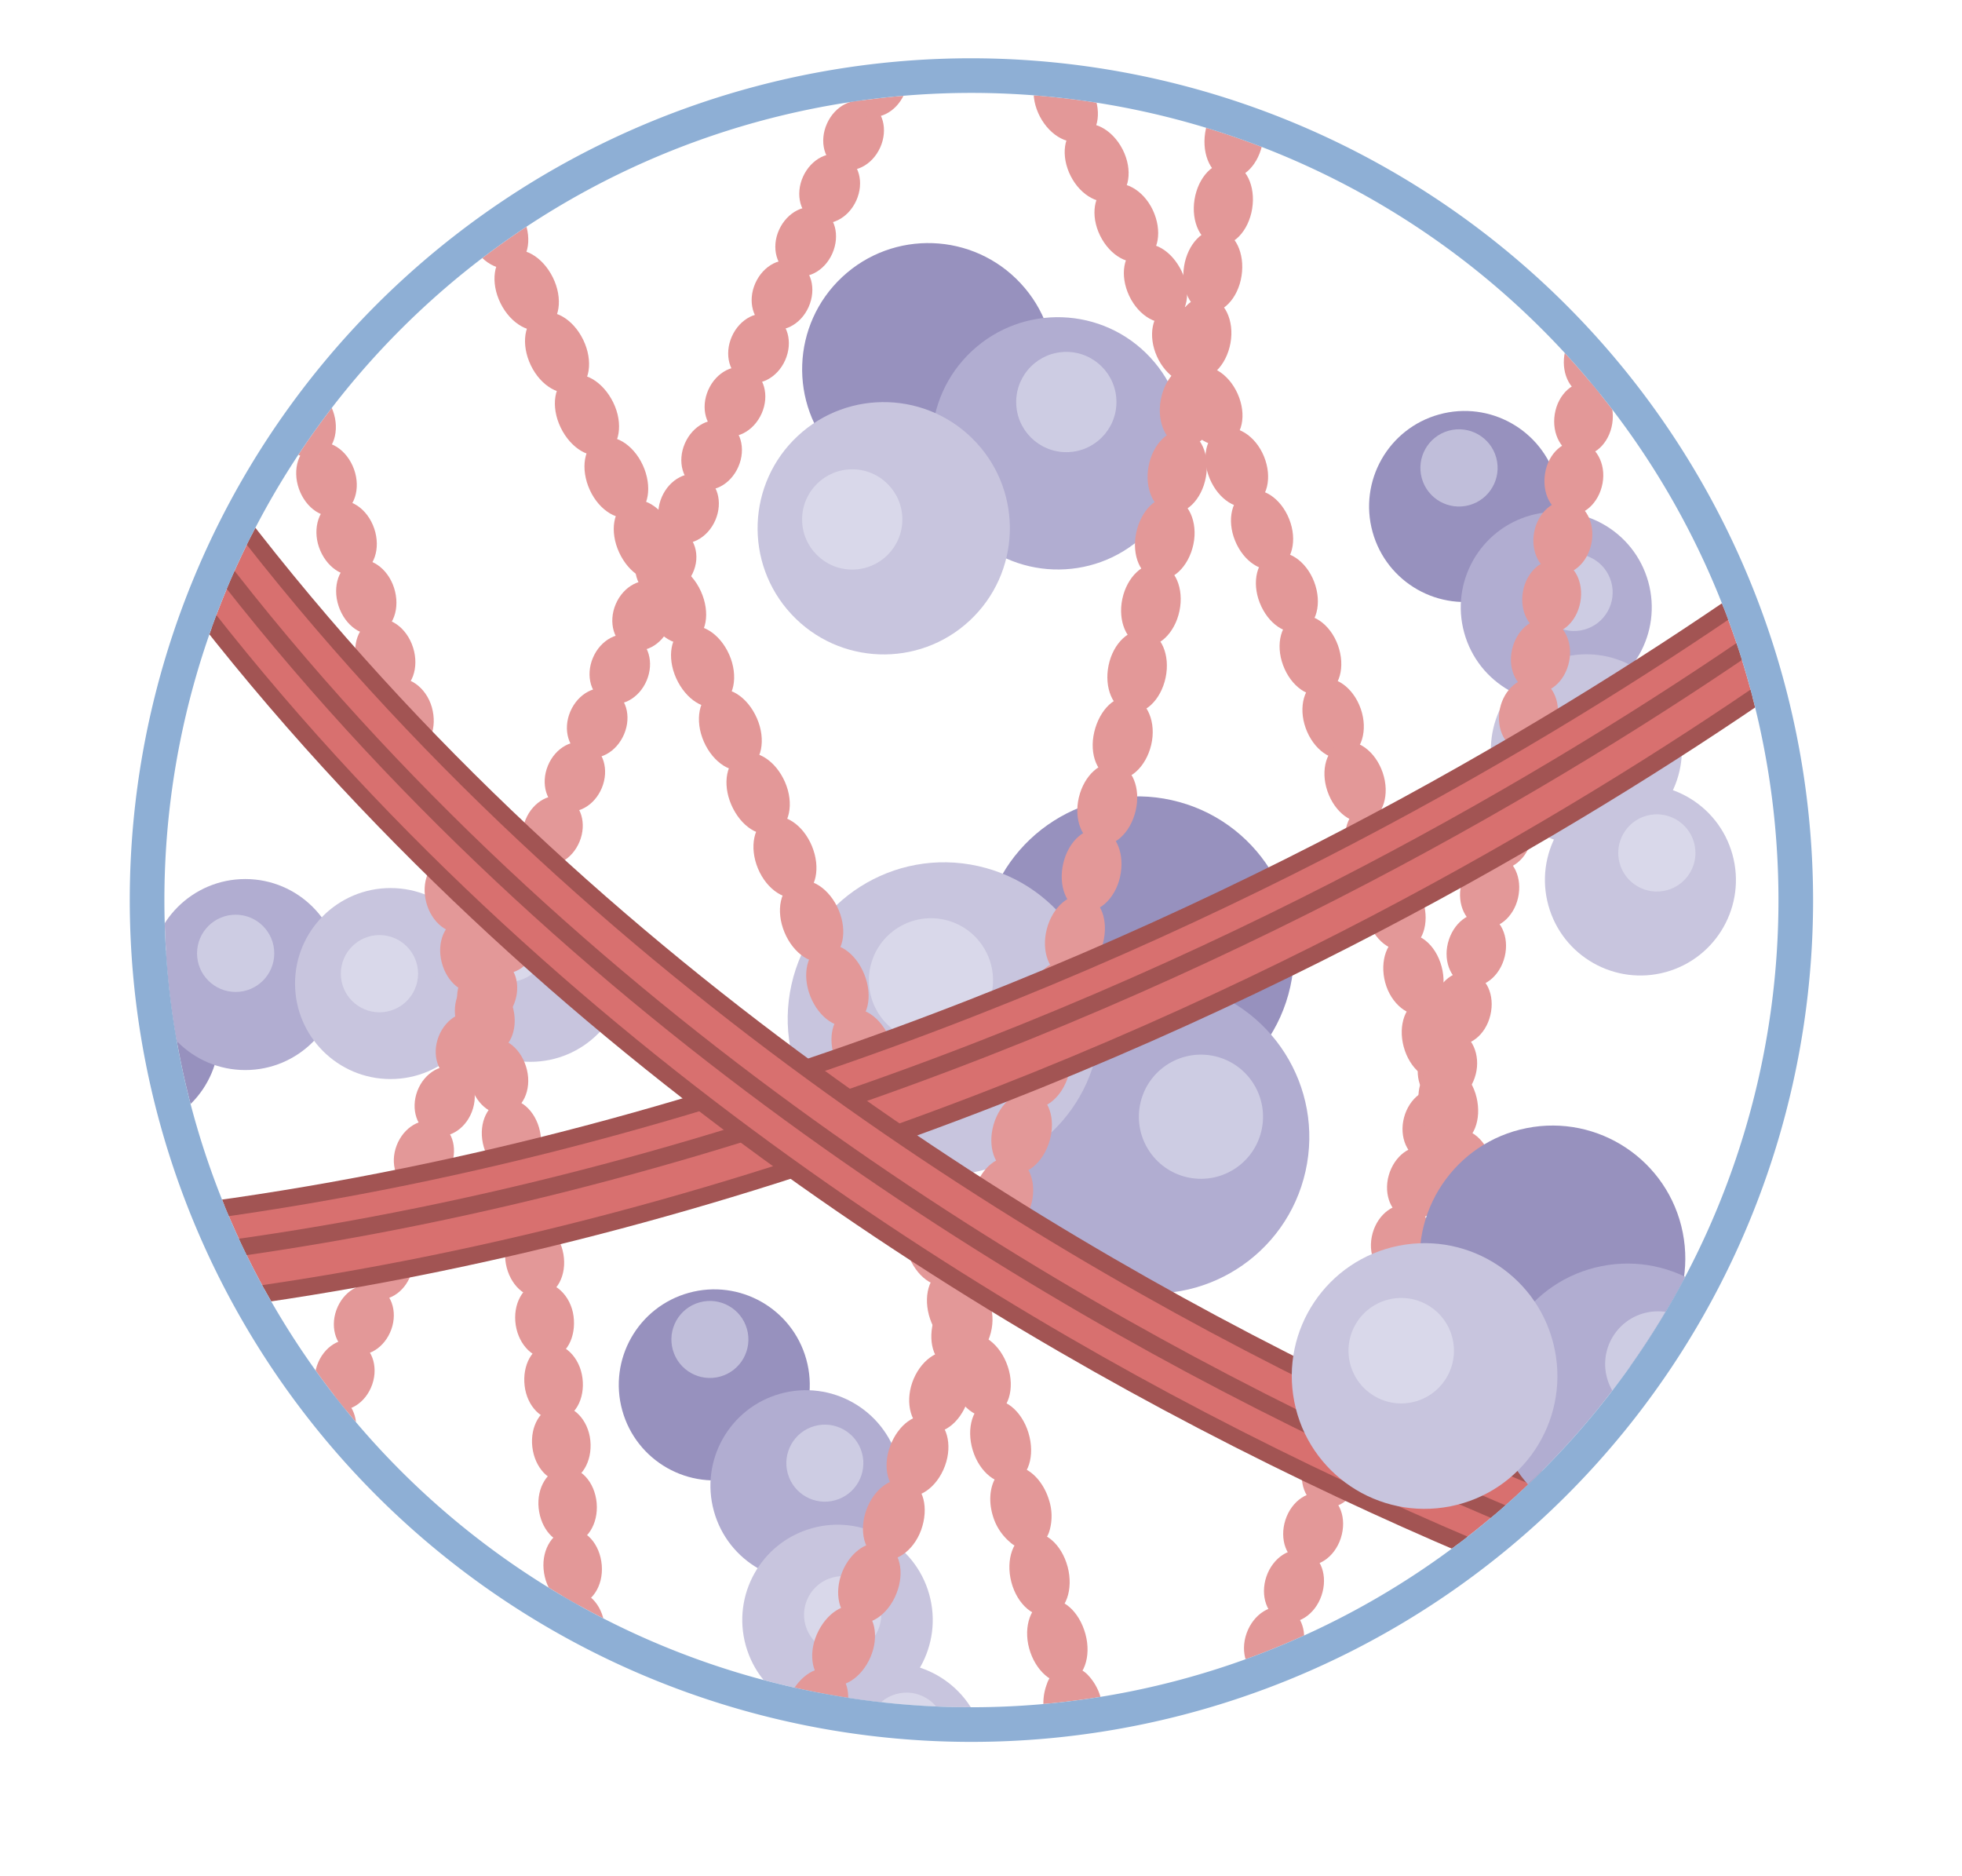 <svg xmlns="http://www.w3.org/2000/svg" viewBox="0 -0.62 226.63 216.648"><defs><clipPath id="a"><circle cx="112.21" cy="103.33" r="93.22" fill="none"/></clipPath></defs><title>Depositphotos_128205480_04</title><g data-name="Layer 2"><g data-name="Layer 4"><g clip-path="url(#a)"><image width="187" height="187"/><circle cx="14.28" cy="119.02" r="11.03" fill="#9791be"/><circle cx="28.33" cy="111.93" r="11.03" fill="#b1add1"/><circle cx="45.11" cy="112.97" r="11.03" fill="#c8c5de"/><circle cx="61.27" cy="110.98" r="11.03" fill="#c8c5de"/><circle cx="9.81" cy="118.45" r="4.46" fill="#ebecf6" opacity=".5"/><circle cx="27.22" cy="109.48" r="4.46" fill="#ebecf6" opacity=".5"/><circle cx="43.83" cy="111.83" r="4.46" fill="#ebecf6" opacity=".5"/><circle cx="58.77" cy="108.31" r="4.46" fill="#ebecf6" opacity=".5"/><circle cx="82.5" cy="159.32" r="11.03" transform="rotate(-15.5 82.497 159.297)" fill="#9791be"/><circle cx="93.09" cy="170.97" r="11.03" transform="rotate(-15.5 93.072 170.952)" fill="#b1add1"/><circle cx="96.57" cy="187.42" r="11.03" transform="matrix(.96 -.27 .27 .96 -46.57 32.62)" fill="#c8c5de"/><circle cx="102.81" cy="202.46" r="11.03" transform="rotate(-15.5 102.783 202.434)" fill="#c8c5de"/><circle cx="81.86" cy="154.87" r="4.46" transform="matrix(.96 -.27 .27 .96 -38.4 27.5)" fill="#ebecf6" opacity=".5"/><circle cx="95.15" cy="169.24" r="4.46" transform="matrix(.96 -.27 .27 .96 -41.76 31.58)" fill="#ebecf6" opacity=".5"/><circle cx="97.33" cy="185.88" r="4.46" transform="rotate(-15.5 97.293 185.858)" fill="#ebecf6" opacity=".5"/><circle cx="104.7" cy="199.33" r="4.46" transform="rotate(-15.5 104.67 199.286)" fill="#ebecf6" opacity=".5"/><circle cx="169.18" cy="57.88" r="11.03" transform="rotate(-15.5 169.154 57.896)" fill="#9791be"/><circle cx="179.76" cy="69.53" r="11.03" transform="rotate(-15.5 179.734 69.514)" fill="#b1add1"/><circle cx="183.24" cy="85.98" r="11.03" transform="rotate(-15.5 183.22 85.967)" fill="#c8c5de"/><circle cx="189.48" cy="101.02" r="11.03" transform="rotate(-15.5 189.444 100.996)" fill="#c8c5de"/><circle cx="168.53" cy="53.43" r="4.46" transform="rotate(-15.5 168.49 53.428)" fill="#ebecf6" opacity=".5"/><circle cx="181.82" cy="67.81" r="4.46" transform="rotate(-15.5 181.762 67.807)" fill="#ebecf6" opacity=".5"/><circle cx="184" cy="84.44" r="4.46" transform="rotate(-15.5 183.954 84.42)" fill="#ebecf6" opacity=".5"/><circle cx="191.38" cy="97.9" r="4.46" transform="rotate(-15.5 191.327 97.884)" fill="#ebecf6" opacity=".5"/><circle cx="107.23" cy="42.02" r="14.57" transform="rotate(-42.94 107.231 42.028)" fill="#9791be"/><circle cx="122.2" cy="50.58" r="14.57" transform="rotate(-42.94 122.2 50.587)" fill="#b1add1"/><circle cx="102.08" cy="60.39" r="14.57" transform="rotate(-42.94 102.079 60.39)" fill="#c8c5de"/><circle cx="98.44" cy="59.37" r="5.79" fill="#ebecf6" opacity=".5"/><circle cx="123.17" cy="45.81" r="5.79" fill="#ebecf6" opacity=".5"/><circle cx="131.41" cy="109.41" r="18.06" transform="rotate(-77.42 131.415 109.41)" fill="#9791be"/><circle cx="133.17" cy="130.7" r="18.06" transform="rotate(-77.42 133.176 130.698)" fill="#b1add1"/><circle cx="109.04" cy="117.03" r="18.06" transform="rotate(-77.42 109.043 117.023)" fill="#c8c5de"/><circle cx="107.53" cy="112.6" r="7.17" transform="rotate(-34.48 107.523 112.59)" fill="#ebecf6" opacity=".5"/><circle cx="138.72" cy="128.35" r="7.17" transform="rotate(-34.48 138.72 128.348)" fill="#ebecf6" opacity=".5"/><path d="M36.87 167c-1.77-.57-3.78.74-4.46 3s.26 4.47 2.06 4.94 3.72-.83 4.38-3-.21-4.34-1.98-4.94z" fill="#e39898"/><path d="M39 160.63c-1.76-.6-3.78.69-4.5 2.87s.17 4.42 1.94 5 3.75-.74 4.46-2.88-.17-4.39-1.9-4.99z" fill="#e39898"/><path d="M41.15 154.27c-1.76-.62-3.78.64-4.53 2.81s.1 4.41 1.87 5 3.77-.68 4.51-2.82-.09-4.38-1.85-4.99z" fill="#e39898"/><path d="M43.41 147.93c-1.75-.63-3.79.61-4.56 2.76s.06 4.41 1.81 5 3.77-.64 4.54-2.77-.04-4.36-1.79-4.99z" fill="#e39898"/><path d="M45.71 141.6c-1.75-.64-3.8.57-4.59 2.72s0 4.41 1.78 5 3.79-.6 4.56-2.73 0-4.34-1.75-4.99z" fill="#e39898"/><path d="M48.05 135.29c-1.75-.66-3.81.54-4.6 2.69s0 4.4 1.73 5 3.8-.57 4.58-2.7.03-4.33-1.71-4.99z" fill="#e39898"/><path d="M50.44 129c-1.74-.67-3.8.53-4.62 2.66s-.06 4.39 1.69 5 3.81-.54 4.61-2.66.06-4.33-1.68-5z" fill="#e39898"/><path d="M52.86 122.72c-1.73-.67-3.82.5-4.64 2.63s-.06 4.4 1.68 5.06 3.8-.52 4.61-2.64.09-4.37-1.65-5.05z" fill="#e39898"/><ellipse cx="53.81" cy="120.29" rx="4.12" ry="3.37" transform="rotate(-68.62 53.82 120.299)" fill="#e39898"/><path d="M57.8 110.2c-1.72-.69-3.83.46-4.66 2.59s-.1 4.4 1.63 5.08 3.81-.48 4.63-2.6.13-4.38-1.6-5.07z" fill="#e39898"/><ellipse cx="58.77" cy="107.78" rx="4.12" ry="3.37" transform="rotate(-68.08 58.78 107.789)" fill="#e39898"/><path d="M62.84 97.72c-1.72-.7-3.83.43-4.68 2.55s-.14 4.4 1.58 5.09 3.81-.45 4.66-2.56.16-4.38-1.56-5.08z" fill="#e39898"/><path d="M65.4 91.5c-1.72-.71-3.82.42-4.69 2.53s-.18 4.39 1.54 5.09 3.82-.43 4.69-2.53.18-4.38-1.54-5.09z" fill="#e39898"/><ellipse cx="66.4" cy="89.09" rx="4.12" ry="3.37" transform="rotate(-67.57 66.4 89.084)" fill="#e39898"/><path d="M70.58 79.07c-1.71-.72-3.82.4-4.71 2.5s-.19 4.4 1.53 5.11 3.8-.41 4.69-2.51.21-4.37-1.51-5.1z" fill="#e39898"/><ellipse cx="71.6" cy="76.67" rx="4.12" ry="3.37" transform="rotate(-67.08 71.59 76.672)" fill="#e39898"/><path d="M75.83 66.68c-1.71-.73-3.82.38-4.71 2.48s-.22 4.39 1.49 5.12 3.82-.38 4.71-2.48.21-4.39-1.49-5.12z" fill="#e39898"/><path d="M78.5 60.5c-1.71-.74-3.83.36-4.73 2.46s-.24 4.39 1.47 5.12S79 67.7 80 65.61s.21-4.37-1.5-5.11z" fill="#e39898"/><ellipse cx="79.53" cy="58.11" rx="4.12" ry="3.37" transform="rotate(-66.6 79.54 58.11)" fill="#e39898"/><path d="M83.84 48.15c-1.7-.75-3.82.35-4.73 2.44s-.26 4.39 1.45 5.13 3.82-.35 4.73-2.44.26-4.39-1.45-5.13z" fill="#e39898"/><path d="M86.56 42c-1.7-.75-3.83.33-4.75 2.42s-.28 4.38 1.43 5.13 3.82-.35 4.74-2.42.29-4.39-1.42-5.13z" fill="#e39898"/><ellipse cx="87.62" cy="39.61" rx="4.12" ry="3.37" transform="rotate(-66.15 87.617 39.612)" fill="#e39898"/><path d="M92 29.68c-1.7-.76-3.82.32-4.75 2.4s-.29 4.39 1.41 5.14 3.83-.32 4.75-2.4.3-4.38-1.41-5.14z" fill="#e39898"/><path d="M94.76 23.54c-1.7-.76-3.83.31-4.77 2.38s-.29 4.39 1.41 5.14 3.82-.32 4.74-2.4.32-4.36-1.38-5.12z" fill="#e39898"/><path d="M97.53 17.4c-1.7-.76-3.83.3-4.77 2.38s-.32 4.38 1.38 5.14 3.83-.3 4.77-2.38.31-4.37-1.38-5.14z" fill="#e39898"/><ellipse cx="98.6" cy="15.03" rx="4.12" ry="3.37" transform="rotate(-65.71 98.6 15.031)" fill="#e39898"/><path d="M103.06 5.14c-1.69-.77-3.83.29-4.76 2.36s-.32 4.38 1.37 5.15 3.83-.29 4.76-2.36.33-4.38-1.37-5.15z" fill="#e39898"/><path d="M25.9 23.8c-1.71.74-2.34 3.1-1.43 5.33s3 3.49 4.76 2.81 2.41-3.08 1.48-5.35-3.1-3.53-4.81-2.79z" fill="#e39898"/><path d="M28.63 30.44c-1.72.69-2.4 3.07-1.52 5.31s3 3.54 4.72 2.88 2.44-3 1.56-5.33-3.03-3.56-4.76-2.86z" fill="#e39898"/><path d="M31.25 37.12c-1.73.67-2.44 3-1.59 5.3s2.94 3.58 4.69 2.94 2.48-3 1.62-5.31-2.97-3.6-4.72-2.93z" fill="#e39898"/><path d="M33.78 43.84c-1.75.65-2.47 3-1.65 5.28s2.9 3.61 4.65 3 2.51-3 1.68-5.29-2.94-3.64-4.68-2.99z" fill="#e39898"/><path d="M36.24 50.58c-1.75.63-2.51 3-1.71 5.26s2.85 3.64 4.62 3 2.56-3 1.74-5.27S38 50 36.24 50.58z" fill="#e39898"/><path d="M38.62 57.35c-1.76.61-2.55 3-1.77 5.24s2.81 3.68 4.58 3.09 2.58-2.94 1.8-5.25-2.85-3.69-4.61-3.08z" fill="#e39898"/><path d="M40.93 64.15c-1.76.59-2.58 2.93-1.82 5.22s2.77 3.7 4.55 3.14 2.6-2.91 1.86-5.23-2.83-3.72-4.59-3.13z" fill="#e39898"/><path d="M43.17 71c-1.77.57-2.6 2.9-1.88 5.2s2.74 3.73 4.52 3.19 2.64-2.88 1.91-5.21-2.79-3.78-4.55-3.18z" fill="#e39898"/><path d="M45.33 77.82c-1.78.55-2.63 2.87-1.93 5.18s2.7 3.76 4.48 3.24 2.67-2.85 2-5.19-2.78-3.78-4.55-3.23z" fill="#e39898"/><path d="M47.41 84.69c-1.79.53-2.66 2.84-2 5.16s2.65 3.79 4.44 3.29 2.7-2.82 2-5.17-2.66-3.81-4.44-3.28z" fill="#e39898"/><path d="M49.42 91.58c-1.79.51-2.69 2.81-2.05 5.13s2.6 3.82 4.4 3.34 2.73-2.78 2.09-5.14-2.66-3.84-4.44-3.33z" fill="#e39898"/><path d="M51.35 98.5c-1.8.49-2.73 2.77-2.11 5.11s2.55 3.86 4.35 3.4 2.77-2.75 2.16-5.12-2.61-3.89-4.4-3.39z" fill="#e39898"/><path d="M53.19 105.44c-1.8.47-2.77 2.74-2.17 5.08s2.5 3.89 4.31 3.45 2.81-2.71 2.23-5.09-2.56-3.88-4.37-3.44z" fill="#e39898"/><path d="M54.94 112.4c-1.81.45-2.81 2.71-2.24 5s2.44 3.97 4.3 3.6 2.86-2.68 2.3-5.06-2.55-3.94-4.36-3.54z" fill="#e39898"/><path d="M56.61 119.38c-1.81.42-2.85 2.67-2.32 5s2.38 4 4.22 3.57 2.92-2.64 2.36-5-2.45-3.95-4.26-3.57z" fill="#e39898"/><path d="M58.17 126.39c-1.82.4-2.89 2.63-2.4 5s2.34 4 4.17 3.63 2.95-2.6 2.43-5-2.37-4.02-4.2-3.63z" fill="#e39898"/><path d="M59.64 133.41c-1.82.37-2.94 2.58-2.48 4.95s2.3 4 4.12 3.69 3-2.54 2.5-4.95-2.32-4.1-4.14-3.69z" fill="#e39898"/><path d="M61 140.47c-1.82.34-3 2.53-2.56 4.9s2.23 4.06 4.06 3.76 3-2.49 2.58-4.91-2.25-4.1-4.08-3.75z" fill="#e39898"/><path d="M62.21 147.54c-1.83.31-3 2.48-2.64 4.86s2.14 4.09 4 3.84 3-2.44 2.68-4.86-2.25-4.15-4.04-3.84z" fill="#e39898"/><path d="M63.32 154.63c-1.86.28-3 2.42-2.72 4.8s2 4.13 3.9 3.91 3.09-2.38 2.78-4.81-2.14-4.17-3.96-3.9z" fill="#e39898"/><path d="M64.29 161.75c-1.85.24-3.08 2.36-2.8 4.75s1.95 4.17 3.8 4 3.15-2.31 2.9-4.76-2.06-4.23-3.9-3.99z" fill="#e39898"/><path d="M65.12 168.88c-1.85.2-3.15 2.3-2.9 4.68s1.84 4.21 3.7 4.08 3.22-2.24 3-4.69-1.92-4.27-3.8-4.07z" fill="#e39898"/><path d="M65.79 176c-1.85.16-3.21 2.22-3 4.61s1.74 4.25 3.61 4.16 3.31-2.16 3.11-4.62-1.86-4.29-3.72-4.15z" fill="#e39898"/><path d="M66.3 183.18c-1.86.11-3.27 2.14-3.16 4.53s1.65 4.29 3.52 4.29 3.37-2.07 3.22-4.53-1.72-4.4-3.58-4.29z" fill="#e39898"/><path d="M66.63 190.35c-1.86.06-3.34 2.05-3.3 4.44a5.1 5.1 0 0 0 1 3.07 3 3 0 0 0 2.36 1.29 3 3 0 0 0 2.41-1.29 5.17 5.17 0 0 0 .94-3.15c-.04-2.47-1.55-4.42-3.41-4.36z" fill="#e39898"/><path d="M66.75 197.53c-1.84 0-3.4 1.95-3.44 4.33s1.43 4.38 3.27 4.46S70 204.46 70 202s-1.37-4.48-3.25-4.47z" fill="#e39898"/><path d="M66.63 204.71a3 3 0 0 0-2.41 1.2 5.08 5.08 0 0 0-1.16 3c-.13 2.38 1.27 4.42 3.12 4.57s3.47-1.74 3.61-4.21a5.19 5.19 0 0 0-.81-3.19 3 3 0 0 0-2.35-1.37z" fill="#e39898"/><path d="M47.77 7.15c-1.64.88-2 3.5-.71 5.89s3.57 3.65 5.23 2.8 2-3.5.75-5.91-3.63-3.66-5.27-2.78z" fill="#e39898"/><path d="M51.46 14.24c-1.65.85-2 3.49-.77 5.89s3.55 3.68 5.21 2.87 2-3.48.8-5.9-3.58-3.71-5.24-2.86z" fill="#e39898"/><path d="M55.09 21.36c-1.66.84-2 3.47-.81 5.88s3.52 3.76 5.19 2.89 2.06-3.47.84-5.89-3.56-3.72-5.22-2.88z" fill="#e39898"/><path d="M58.67 28.51c-1.67.83-2.05 3.46-.86 5.88s3.52 3.72 5.19 2.91 2.06-3.45.86-5.88-3.52-3.74-5.19-2.91z" fill="#e39898"/><path d="M62.21 35.69c-1.67.82-2.06 3.44-.9 5.87s3.47 3.75 5.15 2.95 2.09-3.44.91-5.88-3.49-3.76-5.16-2.94z" fill="#e39898"/><path d="M65.68 42.89c-1.68.81-2.09 3.43-.92 5.86s3.44 3.78 5.13 3 2.14-3.44.95-5.88-3.48-3.79-5.16-2.98z" fill="#e39898"/><path d="M69.13 50.1c-1.68.8-2.12 3.42-1 5.87s3.43 3.79 5.12 3 2.13-3.41 1-5.87-3.43-3.8-5.12-3z" fill="#e39898"/><path d="M72.52 57.34c-1.69.79-2.13 3.4-1 5.85s3.39 3.82 5.08 3.05 2.17-3.4 1-5.87-3.4-3.81-5.08-3.03z" fill="#e39898"/><path d="M75.87 64.6c-1.69.78-2.16 3.4-1.05 5.85s3.39 3.83 5.09 3.07 2.17-3.38 1.05-5.85-3.4-3.84-5.09-3.07z" fill="#e39898"/><path d="M79.17 71.89c-1.7.76-2.17 3.38-1.06 5.83s3.33 3.87 5 3.12 2.22-3.37 1.12-5.86-3.37-3.86-5.06-3.09z" fill="#e39898"/><path d="M82.43 79.19c-1.7.75-2.21 3.37-1.13 5.84s3.33 3.88 5 3.14 2.22-3.35 1.13-5.84-3.3-3.89-5-3.14z" fill="#e39898"/><path d="M85.62 86.52c-1.71.74-2.22 3.34-1.14 5.82s3.28 3.91 5 3.19 2.28-3.35 1.19-5.84-3.35-3.91-5.05-3.17z" fill="#e39898"/><path d="M88.78 93.86c-1.71.73-2.26 3.34-1.23 5.82s3.27 3.93 5 3.22 2.27-3.32 1.23-5.82-3.28-3.95-5-3.22z" fill="#e39898"/><path d="M91.85 101.24c-1.72.71-2.27 3.31-1.24 5.8s3.25 4 5 3.26 2.32-3.31 1.27-5.81-3.31-3.96-5.03-3.25z" fill="#e39898"/><path d="M94.93 108.63c-1.72.7-2.32 3.3-1.33 5.81s3.19 4 4.92 3.31 2.33-3.28 1.33-5.81-3.2-4.01-4.92-3.31z" fill="#e39898"/><path d="M97.86 116.07c-1.73.69-2.33 3.27-1.34 5.78s3.2 4 4.94 3.34 2.34-3.25 1.34-5.78-3.21-4.03-4.94-3.34z" fill="#e39898"/><path d="M100.79 123.5c-1.74.67-2.33 3.24-1.41 5.77s3.1 4 4.85 3.4 2.4-3.24 1.45-5.79-3.15-4.05-4.89-3.38z" fill="#e39898"/><path d="M103.6 131c-1.74.65-2.4 3.23-1.47 5.75s3.11 4.06 4.86 3.44 2.41-3.2 1.47-5.75-3.11-4.1-4.86-3.44z" fill="#e39898"/><path d="M106.37 138.49c-1.76.64-2.4 3.19-1.49 5.73s3 4.12 4.75 3.51 2.48-3.19 1.6-5.76-3.12-4.11-4.86-3.48z" fill="#e39898"/><path d="M109.05 146c-1.76.62-2.48 3.18-1.61 5.72s3 4.14 4.77 3.55 2.49-3.15 1.61-5.72-3.01-4.14-4.77-3.55z" fill="#e39898"/><path d="M111.62 153.59c-1.76.59-2.49 3.14-1.63 5.68s2.88 4.19 4.68 3.62 2.61-3.14 1.73-5.72-3.01-4.17-4.78-3.58z" fill="#e39898"/><path d="M114.15 161.18c-1.77.57-2.57 3.11-1.79 5.68s2.87 4.22 4.65 3.69 2.58-3.07 1.79-5.68-2.88-4.26-4.65-3.69z" fill="#e39898"/><path d="M116.49 168.83c-1.78.54-2.59 3.06-1.8 5.63a6.28 6.28 0 0 0 1.95 3 2.91 2.91 0 0 0 2.66.73 3 3 0 0 0 1.92-2 6.06 6.06 0 0 0-.06-3.61c-.8-2.58-2.89-4.3-4.67-3.75z" fill="#e39898"/><path d="M118.82 176.47c-1.77.51-2.68 3-2 5.62s2.7 4.31 4.5 3.85 2.7-3 2-5.62-2.7-4.32-4.5-3.85z" fill="#e39898"/><path d="M120.88 184.2c-1.8.48-2.7 3-2 5.56s2.72 4.34 4.5 3.91 2.72-2.92 2-5.57-2.71-4.38-4.5-3.9z" fill="#e39898"/><path d="M125.6 192.76a3 3 0 0 0-2.68-.83 2.91 2.91 0 0 0-2 1.95 6.18 6.18 0 0 0-.24 3.58c.56 2.61 2.49 4.42 4.31 4s2.83-2.86 2.26-5.54a6.16 6.16 0 0 0-1.65-3.16z" fill="#e39898"/><path d="M124.66 199.73c-1.82.4-2.84 2.84-2.28 5.46s2.5 4.46 4.33 4.12 2.85-2.78 2.28-5.46-2.51-4.52-4.33-4.12z" fill="#e39898"/><path d="M89.7 206.5c-1.67-.82-3.94.42-5.16 2.71s-.92 4.8.66 5.79 4-.23 5.29-2.64.88-5.04-.79-5.86z" fill="#e39898"/><path d="M93.07 199.42c-1.7-.78-3.94.54-5.06 2.9s-.74 4.93.92 5.77 4-.43 5.16-2.85.66-5.05-1.02-5.82z" fill="#e39898"/><path d="M96.25 192.25c-1.71-.74-3.93.63-5 3s-.62 4.95 1.06 5.74 4-.54 5.09-3 .6-4.99-1.15-5.74z" fill="#e39898"/><path d="M99.28 185c-1.74-.71-3.88.73-4.93 3.14s-.5 5 1.2 5.72 3.94-.64 5-3.1.45-5.06-1.27-5.76z" fill="#e39898"/><path d="M102.19 177.73c-1.72-.66-3.94.77-4.91 3.21s-.38 5 1.34 5.71 3.92-.72 4.92-3.21.4-5.04-1.35-5.71z" fill="#e39898"/><path d="M104.93 170.38c-1.75-.64-3.91.84-4.83 3.31s-.28 5 1.44 5.68 3.95-.78 4.86-3.29.28-5.08-1.47-5.7z" fill="#e39898"/><path d="M107.58 163c-1.77-.62-3.84.92-4.76 3.39s-.25 5 1.49 5.65 3.91-.85 4.84-3.36.18-5.08-1.57-5.68z" fill="#e39898"/><path d="M110.13 155.58c-1.76-.59-3.89 1-4.75 3.45s-.13 5 1.62 5.64 3.88-.92 4.75-3.45.15-5.06-1.62-5.64z" fill="#e39898"/><path d="M112.56 148.12c-1.77-.57-3.85 1-4.65 3.53s-.12 5 1.65 5.6 3.9-1 4.75-3.49.02-5.08-1.75-5.64z" fill="#e39898"/><path d="M114.92 140.63c-1.78-.54-3.87 1.05-4.66 3.57s0 5 1.77 5.6 3.86-1 4.66-3.57.01-5.05-1.77-5.6z" fill="#e39898"/><path d="M117.16 133.12c-1.79-.52-3.83 1.11-4.56 3.64s0 5 1.78 5.56 3.87-1.06 4.67-3.61-.1-5.07-1.89-5.59z" fill="#e39898"/><path d="M119.34 125.58c-1.79-.5-3.84 1.15-4.57 3.68s.12 5 1.9 5.55 3.83-1.12 4.57-3.68-.11-5.05-1.9-5.55z" fill="#e39898"/><path d="M121.43 118c-1.81-.49-3.76 1.21-4.5 3.74s.13 5 1.92 5.52 3.84-1.15 4.58-3.72-.22-5.04-2-5.54z" fill="#e39898"/><path d="M123.41 110.43c-1.8-.47-3.8 1.23-4.47 3.78s.25 5 2 5.52 3.8-1.2 4.47-3.78-.2-5.06-2-5.52z" fill="#e39898"/><path d="M125.4 102.84c-1.81-.45-3.81 1.26-4.48 3.82s.25 5 2 5.48 3.8-1.24 4.48-3.82-.2-5.04-2-5.48z" fill="#e39898"/><path d="M127.19 95.2c-1.81-.43-3.77 1.31-4.37 3.88s.33 5 2.13 5.47 3.83-1.27 4.42-3.87-.37-5.05-2.18-5.48z" fill="#e39898"/><path d="M129 87.56c-1.81-.41-3.77 1.34-4.38 3.91s.37 5 2.18 5.45 3.77-1.31 4.38-3.91-.38-5.01-2.18-5.45z" fill="#e39898"/><path d="M130.72 79.91c-1.83-.4-3.7 1.39-4.32 4s.38 5 2.19 5.42 3.78-1.34 4.39-3.94-.46-5.08-2.26-5.48z" fill="#e39898"/><path d="M132.32 72.23c-1.82-.38-3.74 1.41-4.27 4s.5 5 2.31 5.41 3.73-1.39 4.28-4-.5-5.03-2.32-5.41z" fill="#e39898"/><path d="M133.92 64.55c-1.82-.36-3.74 1.44-4.28 4s.5 5 2.32 5.39 3.74-1.41 4.28-4-.49-5.02-2.32-5.39z" fill="#e39898"/><path d="M135.44 56.86c-1.84-.35-3.66 1.48-4.2 4.07s.5 5 2.32 5.36 3.74-1.44 4.29-4.05-.6-5.03-2.41-5.38z" fill="#e39898"/><path d="M136.85 49.14c-1.83-.34-3.7 1.5-4.18 4.1s.62 5 2.44 5.35 3.7-1.48 4.18-4.1-.61-5.01-2.44-5.35z" fill="#e39898"/><path d="M138.26 41.42c-1.83-.32-3.7 1.53-4.18 4.13s.62 5 2.45 5.33 3.7-1.51 4.18-4.13-.61-5-2.45-5.33z" fill="#e39898"/><path d="M139.61 33.7c-1.85-.31-3.62 1.57-4.12 4.16s.62 5 2.45 5.3 3.71-1.53 4.19-4.15-.69-5.01-2.52-5.31z" fill="#e39898"/><path d="M140.84 25.95c-1.84-.29-3.66 1.59-4.07 4.2s.74 5 2.57 5.3 3.66-1.57 4.07-4.2-.74-5.01-2.57-5.3z" fill="#e39898"/><path d="M142.06 18.2c-1.84-.28-3.66 1.61-4.08 4.22s.74 5 2.58 5.27 3.66-1.59 4.08-4.22-.74-4.99-2.58-5.27z" fill="#e39898"/><path d="M143.29 10.45c-1.84-.27-3.67 1.63-4.08 4.25s.74 5 2.58 5.25 3.67-1.62 4.08-4.25-.74-4.98-2.58-5.25z" fill="#e39898"/><path d="M146.28 191.65c-1.75-.63-3.82.63-4.63 2.82s-.09 4.46 1.64 5.16 3.84-.57 4.68-2.8.03-4.55-1.69-5.18z" fill="#e39898"/><path d="M148.59 185.1c-1.75-.61-3.8.69-4.59 2.89s0 4.5 1.73 5.14 3.83-.64 4.61-2.88.02-4.54-1.75-5.15z" fill="#e39898"/><path d="M150.84 178.52c-1.76-.59-3.81.73-4.56 2.94s.06 4.5 1.8 5.12 3.81-.7 4.57-2.94-.05-4.53-1.81-5.12z" fill="#e39898"/><path d="M153 171.91c-1.77-.57-3.8.77-4.52 3s.1 4.5 1.86 5.1 3.81-.73 4.54-3-.11-4.53-1.88-5.1z" fill="#e39898"/><path d="M155.1 165.29c-1.78-.55-3.78.81-4.48 3s.12 4.49 1.89 5.07 3.8-.77 4.53-3-.17-4.52-1.94-5.07z" fill="#e39898"/><path d="M157.16 158.65c-1.77-.54-3.77.84-4.47 3.07s.18 4.5 2 5.06 3.78-.81 4.49-3.07-.24-4.52-2.02-5.06z" fill="#e39898"/><path d="M159.13 152c-1.79-.52-3.77.87-4.44 3.12s.24 4.5 2 5 3.78-.85 4.45-3.11-.23-4.5-2.01-5.01z" fill="#e39898"/><path d="M161.06 145.31c-1.8-.51-3.73.91-4.4 3.16s.24 4.49 2 5 3.77-.88 4.44-3.14-.26-4.52-2.04-5.02z" fill="#e39898"/><path d="M162.94 138.61c-1.79-.49-3.76.93-4.39 3.19s.31 4.5 2.1 5 3.75-.91 4.39-3.19-.31-4.51-2.1-5z" fill="#e39898"/><path d="M164.76 131.9c-1.8-.48-3.72 1-4.35 3.23s.31 4.49 2.1 5 3.76-.94 4.4-3.22-.36-4.53-2.15-5.01z" fill="#e39898"/><path d="M166.52 125.18c-1.8-.46-3.74 1-4.34 3.26s.38 4.49 2.18 5 3.74-1 4.34-3.26-.38-4.54-2.18-5z" fill="#e39898"/><path d="M168.24 118.44c-1.82-.45-3.69 1-4.3 3.3s.38 4.48 2.18 5 3.75-1 4.34-3.28-.46-4.57-2.22-5.02z" fill="#e39898"/><path d="M169.89 111.69c-1.81-.44-3.73 1.05-4.28 3.33s.46 4.49 2.26 4.94 3.72-1 4.28-3.33-.45-4.5-2.26-4.94z" fill="#e39898"/><path d="M171.52 104.93c-1.8-.42-3.7 1.09-4.27 3.36s.46 4.48 2.27 4.92 3.73-1.06 4.29-3.35-.47-4.5-2.29-4.93z" fill="#e39898"/><path d="M173 98.15c-1.82-.41-3.7 1.11-4.22 3.4s.54 4.48 2.34 4.91 3.71-1.09 4.23-3.39-.49-4.51-2.35-4.92z" fill="#e39898"/><path d="M174.58 91.37c-1.82-.39-3.71 1.14-4.22 3.42s.54 4.47 2.35 4.89 3.71-1.12 4.22-3.42-.53-4.49-2.35-4.89z" fill="#e39898"/><path d="M176 84.57c-1.82-.38-3.68 1.17-4.15 3.46s.55 4.46 2.38 4.86 3.73-1.14 4.21-3.45-.61-4.49-2.44-4.87z" fill="#e39898"/><path d="M177.41 77.76c-1.82-.37-3.69 1.2-4.16 3.49s.62 4.47 2.44 4.85 3.68-1.18 4.16-3.49-.62-4.48-2.44-4.85z" fill="#e39898"/><path d="M178.77 70.95c-1.83-.35-3.64 1.23-4.13 3.52s.62 4.45 2.45 4.83 3.69-1.2 4.16-3.52-.65-4.48-2.48-4.83z" fill="#e39898"/><path d="M180 64.11c-1.83-.34-3.66 1.26-4.08 3.56s.71 4.46 2.54 4.82 3.65-1.24 4.08-3.56-.68-4.48-2.54-4.82z" fill="#e39898"/><path d="M181.3 57.27c-1.83-.32-3.66 1.28-4.09 3.58s.71 4.45 2.54 4.79 3.66-1.26 4.09-3.58-.71-4.46-2.54-4.79z" fill="#e39898"/><path d="M182.47 50.42c-1.83-.31-3.63 1.31-4 3.63s.71 4.44 2.55 4.76 3.66-1.29 4.09-3.61-.81-4.47-2.64-4.78z" fill="#e39898"/><path d="M183.59 43.56c-1.84-.29-3.63 1.34-4 3.65s.81 4.44 2.64 4.75 3.63-1.32 4-3.65-.81-4.45-2.64-4.75z" fill="#e39898"/><path d="M184.7 36.7c-1.84-.28-3.64 1.37-4 3.68s.81 4.43 2.64 4.73 3.63-1.35 4-3.68-.8-4.43-2.64-4.73z" fill="#e39898"/><path d="M185.69 29.82c-1.84-.26-3.6 1.4-3.92 3.72s.83 4.42 2.69 4.71 3.67-1.37 4-3.71-.93-4.46-2.77-4.72z" fill="#e39898"/><path d="M186.65 22.93c-1.84-.25-3.6 1.43-3.92 3.75s.91 4.42 2.75 4.69 3.6-1.41 3.92-3.75-.91-4.44-2.75-4.69z" fill="#e39898"/><path d="M187.61 16.05c-1.85-.23-3.6 1.46-3.93 3.77s.91 4.4 2.75 4.66 3.6-1.43 3.93-3.77-.91-4.43-2.75-4.66z" fill="#e39898"/><path d="M117 .34c-1.59 1-1.84 3.5-.58 5.77s3.58 3.4 5.22 2.52 2-3.49.66-5.81-3.66-3.44-5.3-2.48z" fill="#e39898"/><path d="M120.86 7.1c-1.64.9-1.94 3.46-.73 5.76s3.52 3.49 5.18 2.63 2-3.45.78-5.79-3.61-3.49-5.23-2.6z" fill="#e39898"/><path d="M124.5 13.95c-1.65.87-2 3.43-.83 5.75s3.47 3.54 5.13 2.72 2.08-3.41.88-5.77-3.54-3.56-5.18-2.7z" fill="#e39898"/><path d="M128 20.85c-1.66.83-2.08 3.4-.93 5.74s3.4 3.6 5.09 2.81 2.12-3.38 1-5.76-3.47-3.64-5.16-2.79z" fill="#e39898"/><path d="M131.43 27.82c-1.68.81-2.11 3.36-1 5.72s3.37 3.65 5.05 2.88 2.17-3.34 1-5.74-3.38-3.68-5.05-2.86z" fill="#e39898"/><path d="M134.74 34.84c-1.68.78-2.17 3.33-1.1 5.71s3.3 3.7 5 3 2.23-3.32 1.14-5.72-3.35-3.78-5.04-2.99z" fill="#e39898"/><path d="M137.94 41.9c-1.7.76-2.23 3.31-1.19 5.69s3.24 3.75 5 3 2.29-3.29 1.22-5.71-3.33-3.74-5.03-2.98z" fill="#e39898"/><path d="M141 49c-1.71.73-2.27 3.27-1.26 5.67s3.18 3.8 4.91 3.1 2.35-3.24 1.35-5.68-3.26-3.81-5-3.09z" fill="#e39898"/><path d="M144 56.17c-1.72.71-2.32 3.24-1.34 5.65s3.13 3.84 4.86 3.17 2.37-3.22 1.39-5.67-3.16-3.86-4.91-3.15z" fill="#e39898"/><path d="M146.92 63.36c-1.73.68-2.36 3.21-1.41 5.63s3.07 3.89 4.82 3.24 2.41-3.18 1.47-5.65-3.15-3.9-4.88-3.22z" fill="#e39898"/><path d="M149.71 70.6c-1.74.66-2.41 3.17-1.5 5.61s3 3.93 4.77 3.31 2.46-3.15 1.56-5.63-3.09-3.95-4.83-3.29z" fill="#e39898"/><path d="M152.4 77.88c-1.75.63-2.46 3.14-1.58 5.59s3 4 4.72 3.38 2.51-3.11 1.64-5.61-3.04-4-4.78-3.36z" fill="#e39898"/><path d="M155 85.19c-1.76.61-2.51 3.1-1.67 5.56s2.89 4 4.67 3.45 2.57-3.08 1.72-5.58-2.99-4.04-4.72-3.43z" fill="#e39898"/><path d="M157.44 92.54c-1.77.58-2.56 3.06-1.76 5.54s2.83 4.06 4.62 3.52 2.63-3 1.8-5.55-2.89-4.05-4.66-3.51z" fill="#e39898"/><path d="M159.8 99.93c-1.78.55-2.61 3-1.86 5.51s2.79 4.1 4.57 3.59 2.66-3 1.88-5.52-2.82-4.13-4.59-3.58z" fill="#e39898"/><path d="M162 107.36c-1.78.52-2.66 3-2 5.48s2.74 4.14 4.52 3.66 2.68-2.94 2-5.49-2.69-4.18-4.52-3.65z" fill="#e39898"/><path d="M164.14 114.82c-1.78.49-2.68 2.93-2 5.45s2.65 4.19 4.46 3.74 2.73-2.89 2.06-5.46-2.71-4.23-4.52-3.73z" fill="#e39898"/><path d="M166.13 122.32c-1.81.47-2.7 2.88-2.12 5.41s2.56 4.24 4.38 3.82 2.78-2.85 2.17-5.42-2.64-4.27-4.43-3.81z" fill="#e39898"/><path d="M168 129.85c-1.82.44-2.77 2.83-2.19 5.37s2.47 4.29 4.29 3.9 2.84-2.8 2.28-5.39-2.6-4.31-4.38-3.88z" fill="#e39898"/><path d="M169.71 137.41c-1.82.4-2.84 2.79-2.29 5.33s2.38 4.33 4.22 4 2.92-2.75 2.38-5.34-2.5-4.4-4.31-3.99z" fill="#e39898"/><path d="M171.3 145c-1.82.37-2.9 2.73-2.41 5.28s2.33 4.37 4.16 4.05 3-2.7 2.46-5.29-2.39-4.41-4.21-4.04z" fill="#e39898"/><path d="M172.76 152.62c-1.83.33-3 2.68-2.54 5.24s2.27 4.41 4.1 4.13 3-2.63 2.54-5.24-2.27-4.46-4.1-4.13z" fill="#e39898"/><path d="M174 160.27c-1.83.29-3 2.61-2.63 5.18s2.15 4.46 4 4.22 3-2.56 2.67-5.19-2.15-4.48-4.04-4.21z" fill="#e39898"/><path d="M175.17 167.94c-1.86.26-3 2.55-2.71 5.12s2 4.5 3.88 4.3 3.1-2.5 2.8-5.14-2.14-4.53-3.97-4.28z" fill="#e39898"/><path d="M176.14 175.63c-1.85.22-3.11 2.49-2.81 5.06s1.91 4.55 3.78 4.39 3.19-2.43 2.93-5.07-2.04-4.59-3.9-4.38z" fill="#e39898"/><path d="M177 183.35c-1.85.18-3.17 2.42-3 5s1.84 4.59 3.7 4.47 3.27-2.36 3-5-1.9-4.65-3.7-4.47z" fill="#e39898"/><path d="M177.61 191.08c-1.86.13-3.24 2.34-3.1 4.93s1.77 4.63 3.63 4.56 3.25-2.28 3.1-4.93-1.78-4.7-3.63-4.56z" fill="#e39898"/><path d="M13.79 140l1.06 10.3c63.41-6.51 117.57-30.1 151.84-48.75 37.14-20.21 59-38.66 59.94-39.43l-6.7-7.9c-.87.7-88.01 73.62-206.14 85.78z" fill="#d8706f"/><path d="M163.73 96.08c-33.77 18.38-87.13 41.63-149.52 48l.2 2c62.72-6.44 116.34-29.8 150.27-48.27 36.77-20 59-38.76 59.24-38.95l-1.29-1.53c-.22.23-22.31 18.84-58.9 38.75z" fill="#a25453"/><path d="M162 91.53c-33.77 18.38-87.13 41.63-149.52 48l.2 2c62.72-6.44 116.34-29.8 150.27-48.27 36.77-20 59-38.76 59.24-38.95l-1.29-1.53c-.24.22-22.33 18.84-58.9 38.75z" fill="#a25453"/><path d="M165.14 101.6C131.37 120 78 143.23 15.63 149.63l.2 2c62.72-6.44 116.34-29.8 150.27-48.27 36.77-20 59-38.76 59.24-38.95L224 62.88c-.18.19-22.27 18.81-58.86 38.72z" fill="#a25453"/><path d="M9 31l-9 5.13c36.22 63.2 93.43 103.06 135 125.37 45 24.13 81 33.24 82.48 33.62l2.51-10c-.36-.09-36.44-9.26-80.36-32.84C99.35 130.58 43.94 92 9 31z" fill="#d8706f"/><path d="M5.36 33.06l-1.74 1C39.36 96.4 95.89 135.77 137 157.82c44.55 23.88 81.16 33.16 81.52 33.25l.48-1.94c-.36-.09-36.77-9.32-81.11-33.1C97 134.1 40.85 95 5.36 33.06z" fill="#a25453"/><path d="M8 28.37l-1.74 1C42 91.71 98.5 131.08 139.63 153.13c44.55 23.88 81.16 33.16 81.52 33.25l.48-1.94c-.36-.09-36.77-9.32-81.11-33.1C99.64 129.42 43.45 90.29 8 28.37z" fill="#a25453"/><path d="M2.63 37.38l-1.74 1c35.73 62.35 92.26 101.72 133.39 123.76 44.55 23.88 81.16 33.16 81.52 33.25l.48-1.94c-.36-.09-36.77-9.32-81.11-33.1C94.3 138.42 38.12 99.29 2.63 37.38z" fill="#a25453"/><circle cx="179.33" cy="144.7" r="15.34" transform="rotate(-11.22 179.385 144.717)" fill="#9791be"/><circle cx="187.99" cy="160.64" r="15.34" transform="rotate(-11.22 188.044 160.677)" fill="#b1add1"/><circle cx="164.56" cy="158.29" r="15.34" transform="rotate(-11.22 164.583 158.321)" fill="#c8c5de"/><circle cx="161.86" cy="155.36" r="6.09" transform="rotate(-58.28 161.867 155.37)" fill="#ebecf6" opacity=".5"/><circle cx="191.51" cy="156.91" r="6.09" transform="rotate(-58.28 191.51 156.92)" fill="#ebecf6" opacity=".5"/></g><path d="M112.21 6.11a97.22 97.22 0 1 0 97.22 97.22 97.33 97.33 0 0 0-97.22-97.22zm0 190.44a93.22 93.22 0 1 1 93.22-93.22 93.22 93.22 0 0 1-93.22 93.22z" fill="#8eafd5"/></g></g></svg>